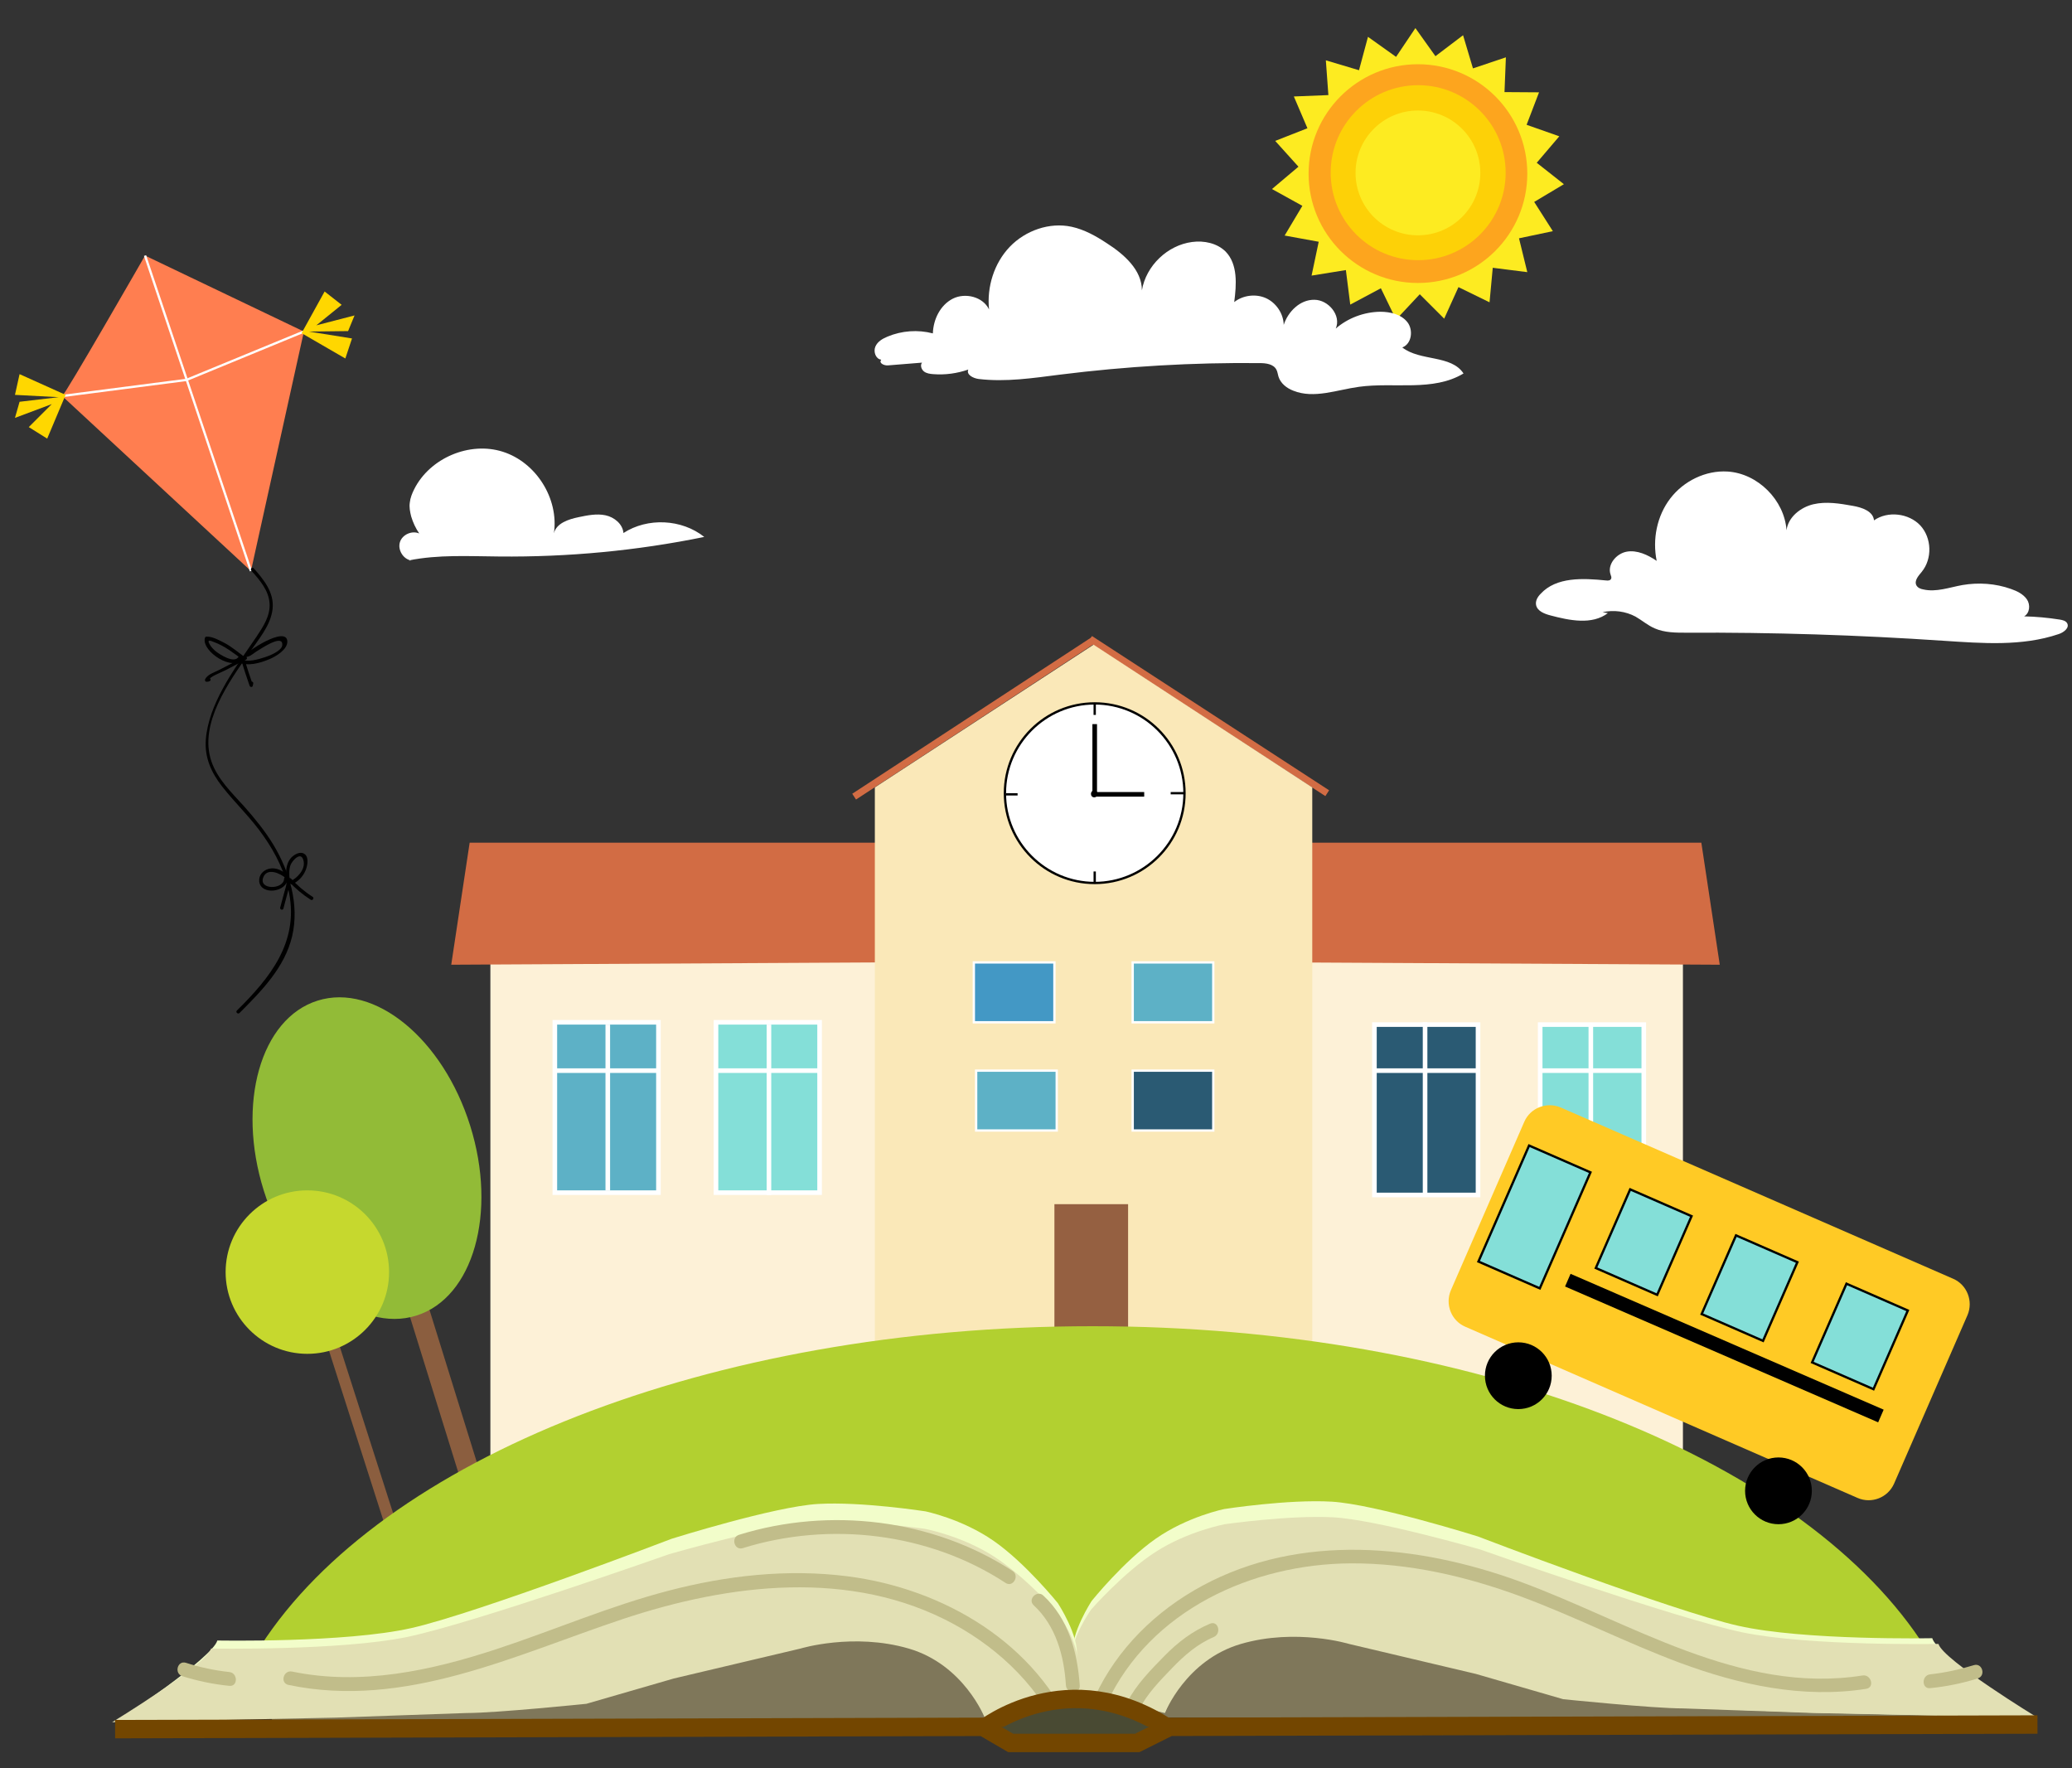 <?xml version="1.0" encoding="utf-8"?>
<!-- Generator: Adobe Illustrator 21.0.0, SVG Export Plug-In . SVG Version: 6.00 Build 0)  -->
<svg version="1.1" xmlns="http://www.w3.org/2000/svg" xmlns:xlink="http://www.w3.org/1999/xlink" x="0px" y="0px"
	 viewBox="0 0 900 768" style="enable-background:new 0 0 900 768;" xml:space="preserve">
<rect x="0" y="0" width="900" height="768" fill="#333333" stroke="none"/>
<style type="text/css">
	.st0{fill:#FDF1D7;}
	.st1{fill:#D26C44;}
	.st2{fill:none;stroke:#D26C44;stroke-width:3;stroke-miterlimit:10;}
	.st3{fill:#FAE8B8;}
	.st4{fill:#956041;}
	.st5{fill:#4398C5;stroke:#FFFFFF;stroke-miterlimit:10;}
	.st6{fill:#5DB1C6;stroke:#FFFFFF;stroke-miterlimit:10;}
	.st7{fill:#2A5A73;stroke:#FFFFFF;stroke-miterlimit:10;}
	.st8{fill:#5DB1C6;stroke:#FFFFFF;stroke-width:2;stroke-miterlimit:10;}
	.st9{fill:#84DFD8;stroke:#FFFFFF;stroke-width:2;stroke-miterlimit:10;}
	.st10{fill:#2A5A73;stroke:#FFFFFF;stroke-width:2;stroke-miterlimit:10;}
	.st11{fill:#FFFFFF;}
	.st12{fill:#FAE8B8;stroke:#000000;stroke-miterlimit:10;}
	.st13{fill:#FAE8B8;stroke:#000000;stroke-width:2;stroke-miterlimit:10;}
	.st14{fill:none;stroke:#FFFFFF;stroke-width:2;stroke-miterlimit:10;}
	.st15{stroke:#8B5E3F;stroke-width:5;stroke-miterlimit:10;}
	.st16{stroke:#8B5E3F;stroke-width:9;stroke-miterlimit:10;}
	.st17{fill:#92BB37;}
	.st18{fill:#C6D82E;}
	.st19{fill:#B2D030;}
	.st20{fill:#FFCA25;}
	.st21{fill:#FFFFFF;stroke:#000000;stroke-width:6;stroke-miterlimit:10;}
	.st22{fill:#84DFD8;stroke:#000000;stroke-miterlimit:10;}
	.st23{fill:#FDEB21;}
	.st24{fill:#FDA51E;}
	.st25{fill:#FDD107;}
	.st26{fill:#FF7E50;}
	.st27{fill:#FF7E50;stroke:#FFFFFF;stroke-miterlimit:10;}
	.st28{fill:#FFD700;}
	.st29{fill:#7F775A;}
	.st30{fill:#F2FDCA;}
	.st31{fill:#E2E0B4;}
	.st32{fill:#C1BD8A;}
	.st33{fill:#494A33;stroke:#734600;stroke-width:8;stroke-miterlimit:10;}
</style>
<g id="Layer_2">
	<rect x="213" y="413" class="st0" width="518" height="237"/>
	<polygon class="st1" points="196,419 204,366 382,366 382,418 	"/>
	<polygon class="st1" points="747,419 739,366 561,366 561,418 	"/>
	<g id="Layer_3">
		<line class="st2" x1="371" y1="346" x2="475" y2="278"/>
		<line class="st2" x1="576.5" y1="344.5" x2="473.5" y2="277.5"/>
		<rect x="380" y="342" class="st3" width="190" height="280"/>
		<polyline class="st3" points="380,342 475,280 570,342 		"/>
	</g>
</g>
<g id="Layer_4">
	<rect x="458" y="523" class="st4" width="32" height="60"/>
	<rect x="423" y="418" class="st5" width="35" height="26"/>
	<rect x="492" y="418" class="st6" width="35" height="26"/>
	<rect x="424" y="465" class="st6" width="35" height="26"/>
	<rect x="492" y="465" class="st7" width="35" height="26"/>
	<rect x="241" y="444" class="st8" width="45" height="74"/>
	<rect x="311" y="444" class="st9" width="45" height="74"/>
	<rect x="597" y="445" class="st10" width="45" height="74"/>
	<rect x="669" y="445" class="st9" width="45" height="74"/>
	<g>
		<path class="st11" d="M475.5,383.5c-21.5,0-39-17.5-39-39s17.5-39,39-39s39,17.5,39,39S497,383.5,475.5,383.5z"/>
		<path d="M475.5,306c21.2,0,38.5,17.3,38.5,38.5S496.7,383,475.5,383S437,365.7,437,344.5S454.3,306,475.5,306 M475.5,305
			c-21.8,0-39.5,17.7-39.5,39.5s17.7,39.5,39.5,39.5s39.5-17.7,39.5-39.5S497.3,305,475.5,305L475.5,305z"/>
	</g>
	<line class="st12" x1="437" y1="345" x2="442" y2="345"/>
	<line class="st12" x1="514.5" y1="344.5" x2="508.5" y2="344.5"/>
	<line class="st12" x1="475.5" y1="305.5" x2="475.5" y2="310.5"/>
	<line class="st12" x1="475.5" y1="383.5" x2="475.5" y2="378.5"/>
	<line class="st13" x1="475.5" y1="344.5" x2="475.5" y2="314.5"/>
	<line class="st13" x1="476" y1="345" x2="497" y2="345"/>
	<g>
		<g>
			<path d="M475.3,346.3c1.9,0,1.9-3,0-3C473.4,343.3,473.4,346.3,475.3,346.3L475.3,346.3z"/>
		</g>
	</g>
	<line class="st10" x1="619" y1="444" x2="619" y2="519"/>
	<line class="st10" x1="597" y1="465" x2="642" y2="465"/>
	<line class="st9" x1="691" y1="445" x2="691" y2="519"/>
	<line class="st9" x1="669" y1="465" x2="714" y2="465"/>
	<line class="st14" x1="334" y1="445" x2="334" y2="519"/>
	<line class="st14" x1="356" y1="465" x2="311" y2="465"/>
	<line class="st14" x1="286" y1="465" x2="241" y2="465"/>
	<line class="st14" x1="264" y1="445" x2="264" y2="517"/>
</g>
<g id="Layer_6">
	<line class="st15" x1="145.1" y1="585.3" x2="169.5" y2="661.5"/>
	<line class="st16" x1="181.5" y1="567.8" x2="207.5" y2="651.5"/>
	
		<ellipse transform="matrix(0.954 -0.299 0.299 0.954 -143.256 70.853)" class="st17" cx="159.6" cy="503" rx="47" ry="71.7"/>
	<circle class="st18" cx="133.5" cy="552.5" r="35.5"/>
	<path class="st19" d="M834,712.1C780.5,632.7,639.8,576,474.5,576c-167,0-309,57.9-361.2,138.7"/>
</g>
<g id="Layer_5">
	<path class="st20" d="M806.9,650.6l-170.5-74.4c-6-2.6-8.8-9.7-6.2-15.8l31.9-73.2c2.6-6,9.7-8.8,15.8-6.2l170.5,74.4
		c6,2.6,8.8,9.7,6.2,15.8l-31.9,73.2C820,650.5,812.9,653.2,806.9,650.6z"/>
	<g>
		<circle cx="659.5" cy="597.5" r="14.5"/>
	</g>
	<g>
		<circle cx="772.5" cy="647.5" r="14.5"/>
	</g>
	<line class="st21" x1="681" y1="556" x2="817" y2="615"/>
	<rect x="652.3" y="501.3" transform="matrix(0.916 0.4 -0.4 0.916 267.189 -222.572)" class="st22" width="29.1" height="55"/>
	
		<rect x="699.8" y="521.1" transform="matrix(0.916 0.4 -0.4 0.916 275.509 -240.681)" class="st22" width="29.1" height="37.3"/>
	
		<rect x="745.8" y="541.1" transform="matrix(0.916 0.4 -0.4 0.916 287.348 -257.41)" class="st22" width="29.1" height="37.3"/>
	
		<rect x="793.8" y="562.1" transform="matrix(0.916 0.4 -0.4 0.916 299.755 -274.856)" class="st22" width="29.1" height="37.3"/>
</g>
<g id="Layer_7">
	<polygon class="st23" points="663.4,118.2 648.4,116.3 647,131.3 633.5,124.7 627.3,138.4 616.7,127.8 606.4,138.8 599.8,125.2 
		586.5,132.3 584.6,117.3 569.7,119.7 572.8,105 558,102.3 565.7,89.4 552.5,82.1 564,72.4 553.9,61.2 567.9,55.7 562,41.9 
		577,41.3 575.9,26.2 590.3,30.5 594.2,16 606.4,24.7 614.8,12.2 623.5,24.4 635.5,15.3 639.8,29.7 654.1,24.9 653.5,40 668.5,40.1 
		663.1,54.2 677.3,59.2 667.5,70.7 679.3,80 666.4,87.7 674.5,100.4 659.8,103.5 	"/>
	<circle class="st24" cx="615.9" cy="75.4" r="47.5"/>
	<circle class="st25" cx="616" cy="75" r="38"/>
	<circle class="st23" cx="615.9" cy="75.1" r="27.1"/>
</g>
<g id="Layer_8">
	<path class="st26" d="M27,172c1,0,36-61,36-61l69,33l-23,104L27,172z"/>
	<line class="st27" x1="63" y1="111" x2="109" y2="248"/>
	<line class="st27" x1="132" y1="144" x2="81" y2="165"/>
	<line class="st27" x1="27" y1="172" x2="81" y2="165"/>
	<g>
		<g>
			<path d="M109.2,247.9c3.6,4,7.6,8.6,7.9,14.3c0.3,5.3-2.8,10-5.6,14.2c-5.1,7.6-10.6,14.9-14.9,23c-3.6,6.7-6.6,14.1-7.2,21.8
				c-0.6,7.8,2.4,14.4,7.1,20.4c5.8,7.4,12.7,13.8,18.1,21.7c5.2,7.4,9.3,15.7,11,24.7c4.1,21.4-8.4,36.8-22.7,50.9
				c-0.7,0.7,0.4,1.7,1.1,1.1c9.5-9.5,19.7-19.8,22.9-33.4c3.2-13.7-1.1-28-8.2-39.8c-3.6-5.9-8-11.3-12.6-16.5
				c-5.4-6-11.6-11.8-14.3-19.7c-5.5-16.3,7.7-34.5,16.5-47.1c3.9-5.7,9.3-11.8,10.1-19c0.8-7.1-3.8-12.7-8.2-17.7
				C109.6,246.1,108.5,247.1,109.2,247.9L109.2,247.9z"/>
		</g>
	</g>
	<g>
		<g>
			<path d="M106.2,285.3c-2.8-2-5.3-4.2-8.4-5.9c-2.3-1.2-5.5-3-8.1-2.9c-0.3,0-0.6,0.2-0.7,0.6c-1.6,5.9,12.8,15,16,8.8
				c0.4-0.9-0.9-1.6-1.3-0.8c-1.8,3.5-8.5-1-10.2-2.4c-0.9-0.8-1.8-1.7-2.4-2.8c-1.4-2.3,0.3-1.7,1.7-1.1c4.9,1.8,8.6,4.8,12.7,7.8
				C106.2,287.1,107,285.8,106.2,285.3L106.2,285.3z"/>
		</g>
	</g>
	<g>
		<g>
			<path d="M106,285.4c1.4,0,2.6-0.4,3.6-1.2c0.6-0.4,1.1-0.8,1.7-1.2c1-0.6,1.9-1.2,2.9-1.8c1.4-0.8,8.9-5.5,8.4-0.9
				c-0.3,2.4-5.5,4.5-7.4,5.1c-3.1,1-7.7,2.4-10.7,0.9c-0.9-0.4-1.6,0.9-0.8,1.3c3.9,2,9.5,0.3,13.3-1.3c2.7-1.1,8-4.2,7.8-7.8
				c-0.4-6.8-17.7,4.2-19.2,7c-0.2,0.4-0.1,0.8,0.3,1c0,0,0.1,0.1,0.1,0.1c0.3,0.2,0.7,0.1,0.9-0.1c0,0,0.1-0.1,0.1-0.1
				C107.8,285.8,106.7,284.8,106,285.4L106,285.4z"/>
		</g>
	</g>
	<g>
		<g>
			<path d="M104.5,287.6c0.2-0.1,0.4-0.1,0.6-0.2c-0.1-0.5-0.3-0.9-0.4-1.4c-3.2,1.7-6.4,3.4-9.6,5c-1.9,1-5,1.9-6,4
				c-0.2,0.5,0,1.1,0.6,1.1c0.7,0,0.8,0,1.4-0.3c0.9-0.4,0.1-1.7-0.8-1.3c-0.2,0-0.4,0.1-0.6,0.1c0.2,0.4,0.4,0.8,0.6,1.1
				c0.9-2,5.6-3.5,7.6-4.6c2.5-1.3,5-2.6,7.5-3.9c0.6-0.3,0.4-1.4-0.4-1.4c-0.6,0-0.8,0.1-1.3,0.4
				C102.9,286.8,103.6,288.1,104.5,287.6L104.5,287.6z"/>
		</g>
	</g>
	<g>
		<g>
			<path d="M105,287.3c1,3.5,2.2,7,3.4,10.5c0.2,0.7,1.3,0.8,1.4,0c0.1-0.3,0.1-0.6,0.2-0.9c0.2-0.9-1.2-1.3-1.4-0.4
				c-0.1,0.3-0.1,0.6-0.2,0.9c0.5,0,1,0,1.4,0c-1.2-3.5-2.4-7-3.4-10.5C106.2,286,104.7,286.4,105,287.3L105,287.3z"/>
		</g>
	</g>
	<g>
		<g>
			<path d="M125.1,380.3c-2.2-2.1-5.1-3.7-8.2-3c-2.6,0.6-4.6,2.8-4.3,5.6c0.8,6.1,12,4.6,12.3-1.2c0-1-1.5-1-1.5,0
				c-0.2,4.7-11,4.9-9.1-0.5c1.6-4.6,7.5-1.9,9.8,0.2C124.7,382,125.8,381,125.1,380.3L125.1,380.3z"/>
		</g>
	</g>
	<g>
		<g>
			<path d="M125.8,381.7c-0.2-2-0.3-4.1,0.4-6c0.7-1.9,4.8-6.5,5.7-1.6c0.7,3.6-2.8,7.3-5.7,8.6c-0.9,0.4-0.1,1.7,0.8,1.3
				c2.6-1.2,4.6-3.3,5.7-5.9c0.8-1.9,1.6-5.6-0.3-7.1c-1.9-1.5-4.6,0.1-6,1.6c-2.2,2.5-2.3,6-2.1,9.1
				C124.4,382.7,125.9,382.7,125.8,381.7L125.8,381.7z"/>
		</g>
	</g>
	<g>
		<g>
			<path d="M124.4,381.9c0.4,2.2-0.7,4.6-1.2,6.7c-0.5,1.9-1,3.7-1.5,5.6c-0.2,0.9,1.2,1.3,1.4,0.4c0.7-2.5,1.3-5,2-7.5
				c0.5-1.9,1.1-3.7,0.7-5.6C125.6,380.5,124.2,380.9,124.4,381.9L124.4,381.9z"/>
		</g>
	</g>
	<g>
		<g>
			<path d="M125.3,382.7c2.9,3.1,6.1,5.8,9.7,8.1c0.8,0.5,1.6-0.8,0.8-1.3c-3.5-2.2-6.6-4.9-9.4-7.9
				C125.7,380.9,124.6,382,125.3,382.7L125.3,382.7z"/>
		</g>
	</g>
	<polygon class="st28" points="28.5,171.5 8.5,162.5 6.5,171.5 25.5,172.5 8.5,174.5 6.5,181.5 22.5,175.5 12.5,185.5 20.5,190.5 	
		"/>
	<polygon class="st28" points="131,144.7 150,155.7 152.9,147 134.1,144 151.2,143.8 154,137 137.4,141.3 148.4,132.4 141,126.6 	
		"/>
</g>
<g id="Layer_9">
	<path class="st11" d="M382.7,156.2c-2.3-0.3-3.4-3.4-2.5-5.6c0.9-2.2,3.1-3.5,5.3-4.4c6.2-2.6,13.2-3.1,19.7-1.4
		c0.2-6.1,3.2-12.3,8.7-15.1c5.4-2.7,13.1-0.8,15.7,4.7c-1-9.8,2.2-20.1,9-27.2s17.3-10.8,26.9-8.7c5.5,1.2,10.5,4,15.2,7.1
		c7.5,4.8,15.3,11.6,15.3,20.5c1.8-10.7,11.1-19.6,21.8-21c5.2-0.7,10.9,0.5,14.6,4.2c5.3,5.5,4.7,14.3,3.7,21.9
		c3.8-3,9.4-3.7,13.8-1.7c4.4,2,7.6,6.7,7.7,11.6c1.9-5.8,7.1-11,13.3-10.9c6.1,0,11.8,6.8,9.3,12.5c5.3-4.6,12.3-7.2,19.3-7.3
		c4.4,0,9.1,1.1,11.8,4.5c2.7,3.4,1.9,9.5-2.2,11c7.8,6.1,21.2,3.1,26.6,11.3c-13.2,8-30.2,3.7-45.4,5.8c-9.6,1.3-19.5,5.3-28.5,1.7
		c-2.9-1.1-5.6-3.2-6.5-6.2c-0.3-1-0.4-2.1-0.9-3c-1.3-2.4-4.5-2.8-7.2-2.8c-29-0.3-58,1.4-86.7,5c-11.8,1.5-23.6,3.3-35.4,1.9
		c-2.4-0.3-5.5-1.9-4.5-4.1c-4.9,1.7-10.1,2.4-15.2,2c-1.4-0.1-3-0.3-4.1-1.2c-1.1-0.9-1.7-2.7-0.8-3.8c-5,0.4-10,0.8-14.9,1.2
		c-1.6,0.1-3.9-1-2.9-2.3"/>
	<path class="st11" d="M698.4,266.3c-6.9,5.2-16.6,3.2-24.9,1c-2.7-0.7-5.8-1.9-6.3-4.6c-0.3-1.8,0.7-3.5,2-4.8
		c6.8-7.4,18.4-6.8,28.4-5.8c0.8,0.1,1.8,0.1,2.2-0.7c0.3-0.6,0-1.2-0.2-1.8c-1.6-4.4,2.5-9.2,7-10s9.2,1.4,13,4
		c-1.9-9.4,0.1-19.5,5.9-27.1c5.8-7.6,15.4-12.3,24.9-11.7c13.1,0.8,24.7,12.4,25.6,25.5c0.7-5.7,6.1-10,11.7-11.3
		c5.6-1.3,11.5-0.3,17.1,0.7c4,0.7,8.8,2.3,9.2,6.3c6-4.2,15.1-3.1,20.1,2.2c5,5.4,5.3,14.5,0.6,20.2c-1.4,1.7-3.3,3.8-2.3,5.8
		c0.6,1.1,1.8,1.6,3,1.8c5.6,1.3,11.4-0.9,17-1.9c7-1.2,14.4-0.7,21.1,1.7c2.6,0.9,5.3,2.2,6.9,4.5s1.3,6-1.2,7.4
		c5.2,0.1,10.4,0.6,15.5,1.4c1.2,0.2,2.6,0.5,3.2,1.6c1.1,2-1.5,4-3.7,4.7c-15.9,5.4-33.2,4-50,2.9c-37.1-2.5-74.3-3.7-111.6-3.5
		c-4.7,0-9.6,0-13.9-1.9c-3-1.3-5.5-3.5-8.3-5.1c-4.3-2.3-9.5-3-14.3-1.9"/>
	<path class="st11" d="M178.5,243.4c-3.4-0.6-5.8-4.6-4.8-7.9c1-3.3,5.2-5.2,8.4-3.8c-1.5-2.2-2.7-4.7-3.5-7.4c-0.5-2-0.9-4-0.6-6
		c0.2-2,1-4,1.9-5.8c6.8-13.6,24.1-20.9,38.5-16.3c14.5,4.6,24.4,20.4,22.2,35.4c1.1-4.4,6.4-6.1,10.8-7c3.8-0.8,7.8-1.6,11.6-0.8
		s7.5,3.8,7.8,7.7c10.5-6.8,25.3-6.1,35.1,1.7c-29.3,6-59.2,8.8-89.1,8.5c-13.1-0.1-26.4-0.9-39.2,1.7"/>
</g>
<g id="Layer_12">
	<path class="st29" d="M426,749H198c-6.6,0-12-5.4-12-12v-18c0-6.6,5.4-12,12-12h228c6.6,0,12,5.4,12,12v18
		C438,743.6,432.6,749,426,749z"/>
	<path class="st29" d="M327.5,753h-202c-4.1,0-7.5-3.4-7.5-7.5l0,0c0-4.1,3.4-7.5,7.5-7.5h202c4.1,0,7.5,3.4,7.5,7.5l0,0
		C335,749.6,331.6,753,327.5,753z"/>
	<path class="st29" d="M850.5,748h-202c-4.1,0-7.5-3.4-7.5-7.5l0,0c0-4.1,3.4-7.5,7.5-7.5h202c4.1,0,7.5,3.4,7.5,7.5l0,0
		C858,744.6,854.6,748,850.5,748z"/>
	<path class="st29" d="M752.3,746H501.7c-0.4,0-0.7-0.3-0.7-0.7v-37.7c0-0.4,0.3-0.7,0.7-0.7h250.7c0.4,0,0.7,0.3,0.7,0.7v37.7
		C753,745.7,752.7,746,752.3,746z"/>
	<path class="st30" d="M506,743.8c0,0,8.9-24.8,32.7-32.4s46.6,0,46.6,0l54.6,14l37.7,11.9c0,0,38.7,4.3,51.6,4.3l56.5,2.2L882,746
		c0,0-40.7-27-42.7-34.5c0,0-55.6,1.1-84.3-5.4c-28.8-6.5-113.1-38.8-113.1-38.8s-44.6-14-63.5-15.1s-46.6,3.2-46.6,3.2
		s-15.9,3.2-29.8,12.9s-27.8,27-27.8,27s-9.4,14.3-8.2,23.4c1.2,9,1.2,15.5,1.2,15.5L506,743.8z"/>
	<path class="st31" d="M506,744c0,0,9-23,33-30s47,0,47,0l55,13l38,11c0,0,39,4,52,4l57,2l97,2c0,0-41-25-43-32c0,0-56,1-85-5
		s-114-36-114-36s-45-13-64-14s-47,3-47,3s-16,3-30,12s-28,25-28,25s-9.5,13.3-8.2,21.7C467,729,467,735,467,735L506,744z"/>
	<path class="st30" d="M427.6,744.8c0,0-8.9-24.8-32.7-32.4c-23.8-7.5-46.6,0-46.6,0l-54.6,14L256,738.4c0,0-38.7,4.3-51.6,4.3
		l-56.5,2.2L51.7,747c0,0,40.7-27,42.7-34.5c0,0,55.6,1.1,84.3-5.4s113.1-38.8,113.1-38.8s44.6-14,63.5-15.1s46.6,3.2,46.6,3.2
		s15.9,3.2,29.8,12.9s27.8,27,27.8,27s9.4,14.3,8.2,23.4c-1.2,9-1.2,15.5-1.2,15.5L427.6,744.8z"/>
	<path class="st31" d="M427.7,746c0,0-9-23-33-30s-47,0-47,0l-55,13l-38,11c0,0-39,4-52,4l-57,2l-97,2c0,0,41-25,43-32
		c0,0,56,1,85-5s114-36,114-36s45-13,64-14s47,3,47,3s16,3,30,12s28,25,28,25s9.5,13.3,8.2,21.7c-1.2,8.3-1.2,14.3-1.2,14.3
		L427.7,746z"/>
	<g>
		<g>
			<path class="st32" d="M480.7,739.9c18.8-40.5,63.2-60.7,106.2-60.9c25.1-0.1,49.8,5.6,73.2,14.2c23.6,8.7,46,20.2,69.6,29
				c25.9,9.6,53.4,15.6,80.9,11.3c3.8-0.6,2.2-6.4-1.6-5.8c-53.3,8.4-101.2-23.4-149.1-40.9c-44-16-95-21.1-137.6,1.9
				c-20.1,10.8-37.1,27.4-46.7,48.2C474,740.4,479.1,743.4,480.7,739.9L480.7,739.9z"/>
		</g>
	</g>
	<g>
		<g>
			<path class="st32" d="M491.8,738.2c-0.2,0.1-0.4,0.2-0.5,0.3c1,0,2,0,3,0c-0.2-0.1-0.4-0.2-0.5-0.3c0.4,1.4,0.7,2.7,1.1,4.1
				c3.4-6.7,9-12.4,14.2-17.8c5.3-5.5,11-10.5,18.1-13.5c3.5-1.5,2-7.3-1.6-5.8c-7.6,3.2-13.9,8-19.7,13.9
				c-5.9,6-12.4,12.6-16.3,20.2c-0.7,1.4-0.4,3.2,1.1,4.1c1.5,0.9,2.6,0.8,4.1,0C498.2,741.5,495.1,736.3,491.8,738.2L491.8,738.2z"
				/>
		</g>
	</g>
	<g>
		<g>
			<path class="st32" d="M838.4,733.2c7-0.7,13.9-2.1,20.6-4.2c3.7-1.1,2.1-6.9-1.6-5.8c-6.2,1.9-12.6,3.3-19,4
				C834.6,727.6,834.6,733.6,838.4,733.2L838.4,733.2z"/>
		</g>
	</g>
	<g>
		<g>
			<path class="st32" d="M449,697.2c9.7,9,13.2,22,14,34.8c0.3,3.8,6.3,3.9,6,0c-1-14.4-4.9-28.9-15.8-39
				C450.5,690.4,446.2,694.6,449,697.2L449,697.2z"/>
		</g>
	</g>
	<g>
		<g>
			<path class="st32" d="M467,753.9c-16.5-40.2-57.2-64-99-69.3c-26-3.3-52.5-0.3-77.7,6.3c-25.4,6.6-49.6,17.1-74.5,25.3
				c-28.5,9.4-59,16-88.9,9.8c-3.8-0.8-5.4,5-1.6,5.8c50.7,10.6,98.3-13,145.2-28.6c46.2-15.4,99.3-22,143.8,2.2
				c20.5,11.2,38.1,28.4,47.1,50.2C462.6,759.1,468.4,757.5,467,753.9L467,753.9z"/>
		</g>
	</g>
	<g>
		<g>
			<path class="st32" d="M99.6,726.2c-6.4-0.7-12.6-2-18.8-4c-3.7-1.2-5.3,4.6-1.6,5.8c6.7,2.1,13.4,3.5,20.4,4.2
				C103.4,732.6,103.4,726.6,99.6,726.2L99.6,726.2z"/>
		</g>
	</g>
	<g>
		<g>
			<path class="st32" d="M322.6,672.4c37.9-11.8,80.9-6.7,114.2,15.1c3.2,2.1,6.2-3.1,3-5.2c-34.6-22.6-79.5-27.9-118.8-15.7
				C317.4,667.7,318.9,673.5,322.6,672.4L322.6,672.4z"/>
		</g>
	</g>
</g>
<g id="Layer_10">
	<path class="st33" d="M427,751c0,0,36.9-29.5,81,0"/>
	<polyline class="st33" points="50,751 427,750 439,757 494,757 508,750 885,749 	"/>
</g>
</svg>

